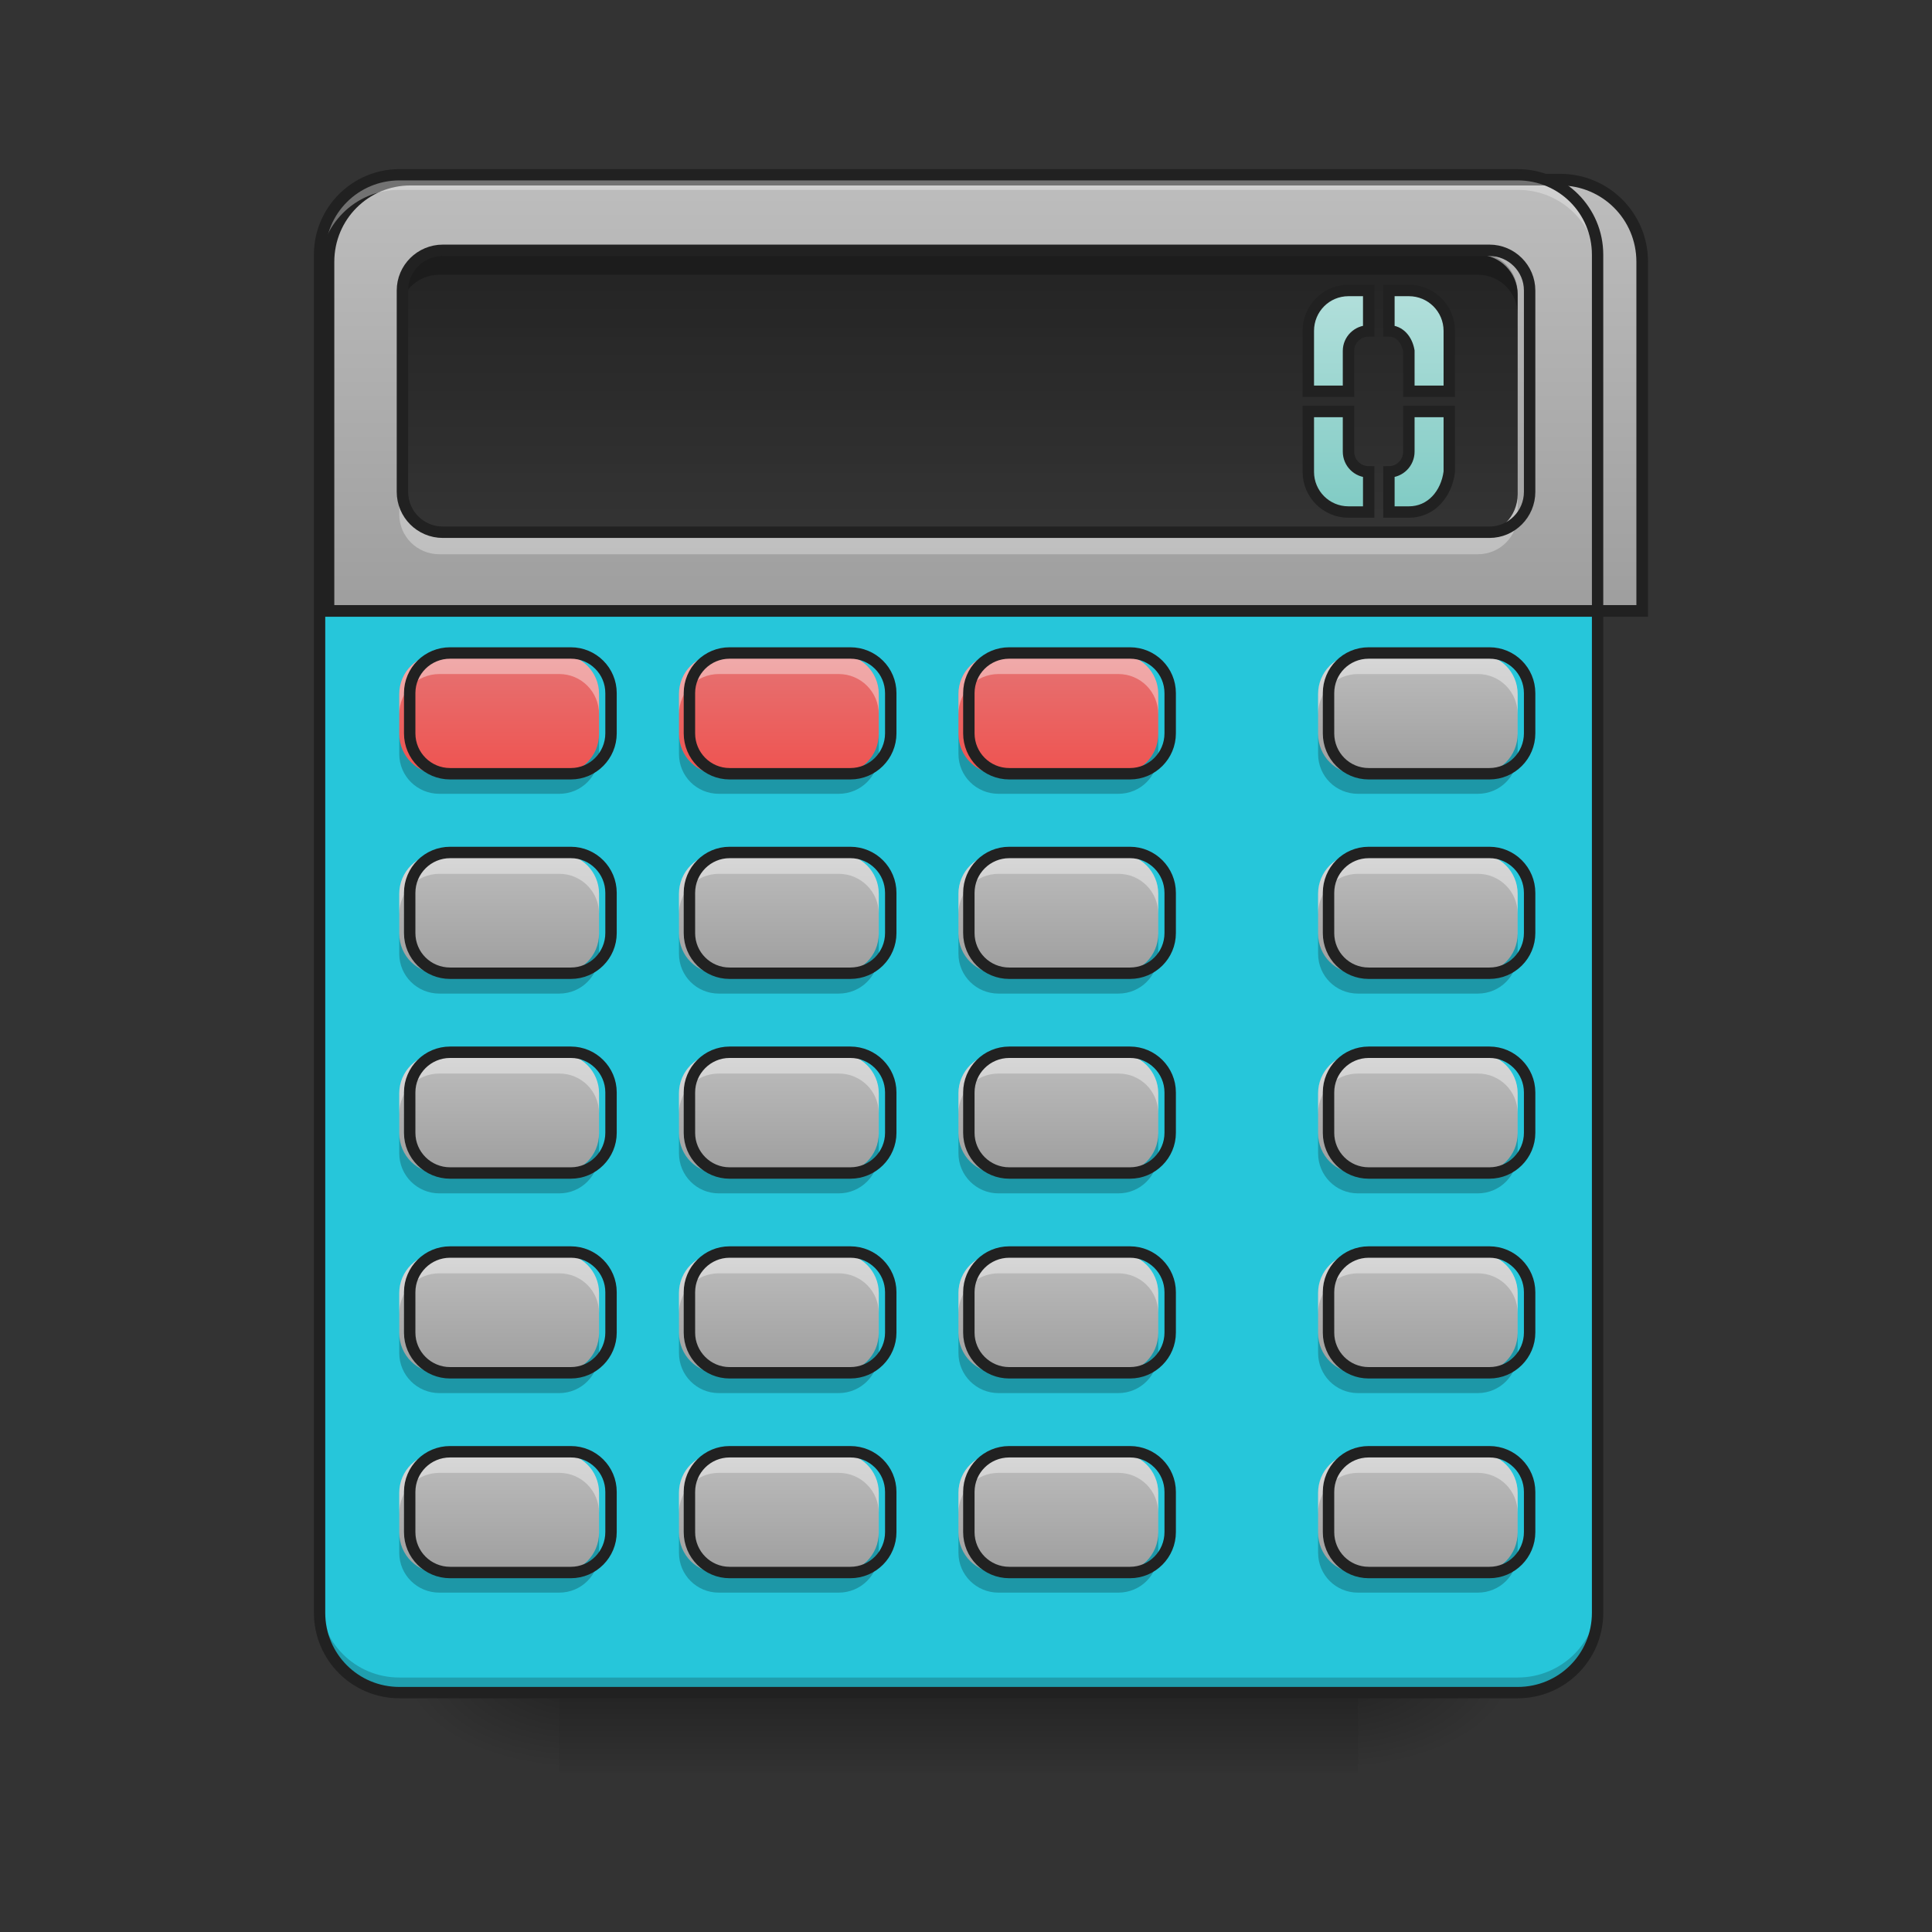 <?xml version="1.0" encoding="UTF-8"?>
<svg xmlns="http://www.w3.org/2000/svg" xmlns:xlink="http://www.w3.org/1999/xlink" width="32px" height="32px" viewBox="0 0 32 32" version="1.1">
<rect x="0" y="0" width="32" height="32" fill="#333333" stroke="none"/>
<defs>
<linearGradient id="linear0" gradientUnits="userSpaceOnUse" x1="254" y1="233.5" x2="254" y2="254.667" gradientTransform="matrix(0.063,0,0,0.063,-0,13.439)">
<stop offset="0" style="stop-color:rgb(0%,0%,0%);stop-opacity:0.275;"/>
<stop offset="1" style="stop-color:rgb(0%,0%,0%);stop-opacity:0;"/>
</linearGradient>
<radialGradient id="radial0" gradientUnits="userSpaceOnUse" cx="450.909" cy="189.579" fx="450.909" fy="189.579" r="21.167" gradientTransform="matrix(0,-0.078,-0.141,-0,48.823,63.595)">
<stop offset="0" style="stop-color:rgb(0%,0%,0%);stop-opacity:0.314;"/>
<stop offset="0.222" style="stop-color:rgb(0%,0%,0%);stop-opacity:0.275;"/>
<stop offset="1" style="stop-color:rgb(0%,0%,0%);stop-opacity:0;"/>
</radialGradient>
<radialGradient id="radial1" gradientUnits="userSpaceOnUse" cx="450.909" cy="189.579" fx="450.909" fy="189.579" r="21.167" gradientTransform="matrix(-0,0.078,0.141,0,-17.07,-7.527)">
<stop offset="0" style="stop-color:rgb(0%,0%,0%);stop-opacity:0.314;"/>
<stop offset="0.222" style="stop-color:rgb(0%,0%,0%);stop-opacity:0.275;"/>
<stop offset="1" style="stop-color:rgb(0%,0%,0%);stop-opacity:0;"/>
</radialGradient>
<radialGradient id="radial2" gradientUnits="userSpaceOnUse" cx="450.909" cy="189.579" fx="450.909" fy="189.579" r="21.167" gradientTransform="matrix(-0,-0.078,0.141,-0,-17.07,63.595)">
<stop offset="0" style="stop-color:rgb(0%,0%,0%);stop-opacity:0.314;"/>
<stop offset="0.222" style="stop-color:rgb(0%,0%,0%);stop-opacity:0.275;"/>
<stop offset="1" style="stop-color:rgb(0%,0%,0%);stop-opacity:0;"/>
</radialGradient>
<radialGradient id="radial3" gradientUnits="userSpaceOnUse" cx="450.909" cy="189.579" fx="450.909" fy="189.579" r="21.167" gradientTransform="matrix(0,0.078,-0.141,0,48.823,-7.527)">
<stop offset="0" style="stop-color:rgb(0%,0%,0%);stop-opacity:0.314;"/>
<stop offset="0.222" style="stop-color:rgb(0%,0%,0%);stop-opacity:0.275;"/>
<stop offset="1" style="stop-color:rgb(0%,0%,0%);stop-opacity:0;"/>
</radialGradient>
<linearGradient id="linear1" gradientUnits="userSpaceOnUse" x1="305.955" y1="-109.466" x2="305.955" y2="-141.415" gradientTransform="matrix(4.556,0,0,13.146,-353.973,2034.18)">
<stop offset="0" style="stop-color:rgb(61.961%,61.961%,61.961%);stop-opacity:1;"/>
<stop offset="1" style="stop-color:rgb(74.118%,74.118%,74.118%);stop-opacity:1;"/>
</linearGradient>
<linearGradient id="linear2" gradientUnits="userSpaceOnUse" x1="201.083" y1="-147.5" x2="201.083" y2="-73.417" gradientTransform="matrix(0.063,0,0,0.063,0,13.439)">
<stop offset="0" style="stop-color:rgb(25.882%,25.882%,25.882%);stop-opacity:1;"/>
<stop offset="1" style="stop-color:rgb(38.039%,38.039%,38.039%);stop-opacity:1;"/>
</linearGradient>
<linearGradient id="linear3" gradientUnits="userSpaceOnUse" x1="1380" y1="495.118" x2="1380" y2="275.118" gradientTransform="matrix(0.265,0,0,0.265,0,-209.708)">
<stop offset="0" style="stop-color:rgb(50.196%,79.608%,76.863%);stop-opacity:1;"/>
<stop offset="1" style="stop-color:rgb(69.804%,87.451%,85.882%);stop-opacity:1;"/>
</linearGradient>
<linearGradient id="linear4" gradientUnits="userSpaceOnUse" x1="116.417" y1="-41.667" x2="116.417" y2="-9.917" gradientTransform="matrix(0.063,0,0,-0.063,15.215,10.215)">
<stop offset="0" style="stop-color:rgb(61.961%,61.961%,61.961%);stop-opacity:1;"/>
<stop offset="1" style="stop-color:rgb(74.118%,74.118%,74.118%);stop-opacity:1;"/>
</linearGradient>
<linearGradient id="linear5" gradientUnits="userSpaceOnUse" x1="116.417" y1="-41.667" x2="116.417" y2="-9.917" gradientTransform="matrix(0.063,0,0,-0.063,15.215,13.522)">
<stop offset="0" style="stop-color:rgb(61.961%,61.961%,61.961%);stop-opacity:1;"/>
<stop offset="1" style="stop-color:rgb(74.118%,74.118%,74.118%);stop-opacity:1;"/>
</linearGradient>
<linearGradient id="linear6" gradientUnits="userSpaceOnUse" x1="116.417" y1="-41.667" x2="116.417" y2="-9.917" gradientTransform="matrix(0.063,0,0,-0.063,15.215,16.83)">
<stop offset="0" style="stop-color:rgb(61.961%,61.961%,61.961%);stop-opacity:1;"/>
<stop offset="1" style="stop-color:rgb(74.118%,74.118%,74.118%);stop-opacity:1;"/>
</linearGradient>
<linearGradient id="linear7" gradientUnits="userSpaceOnUse" x1="116.417" y1="-41.667" x2="116.417" y2="-9.917" gradientTransform="matrix(0.063,0,0,-0.063,15.215,20.137)">
<stop offset="0" style="stop-color:rgb(61.961%,61.961%,61.961%);stop-opacity:1;"/>
<stop offset="1" style="stop-color:rgb(74.118%,74.118%,74.118%);stop-opacity:1;"/>
</linearGradient>
<linearGradient id="linear8" gradientUnits="userSpaceOnUse" x1="116.417" y1="-41.667" x2="116.417" y2="-9.917" gradientTransform="matrix(0.063,0,0,-0.063,15.215,23.445)">
<stop offset="0" style="stop-color:rgb(61.961%,61.961%,61.961%);stop-opacity:1;"/>
<stop offset="1" style="stop-color:rgb(74.118%,74.118%,74.118%);stop-opacity:1;"/>
</linearGradient>
<linearGradient id="linear9" gradientUnits="userSpaceOnUse" x1="116.417" y1="-41.667" x2="116.417" y2="-9.917" gradientTransform="matrix(0.063,0,0,-0.063,9.261,13.522)">
<stop offset="0" style="stop-color:rgb(61.961%,61.961%,61.961%);stop-opacity:1;"/>
<stop offset="1" style="stop-color:rgb(74.118%,74.118%,74.118%);stop-opacity:1;"/>
</linearGradient>
<linearGradient id="linear10" gradientUnits="userSpaceOnUse" x1="116.417" y1="-41.667" x2="116.417" y2="-9.917" gradientTransform="matrix(0.063,0,0,-0.063,9.261,16.83)">
<stop offset="0" style="stop-color:rgb(61.961%,61.961%,61.961%);stop-opacity:1;"/>
<stop offset="1" style="stop-color:rgb(74.118%,74.118%,74.118%);stop-opacity:1;"/>
</linearGradient>
<linearGradient id="linear11" gradientUnits="userSpaceOnUse" x1="116.417" y1="-41.667" x2="116.417" y2="-9.917" gradientTransform="matrix(0.063,0,0,-0.063,9.261,20.137)">
<stop offset="0" style="stop-color:rgb(61.961%,61.961%,61.961%);stop-opacity:1;"/>
<stop offset="1" style="stop-color:rgb(74.118%,74.118%,74.118%);stop-opacity:1;"/>
</linearGradient>
<linearGradient id="linear12" gradientUnits="userSpaceOnUse" x1="116.417" y1="-41.667" x2="116.417" y2="-9.917" gradientTransform="matrix(0.063,0,0,-0.063,9.261,23.445)">
<stop offset="0" style="stop-color:rgb(61.961%,61.961%,61.961%);stop-opacity:1;"/>
<stop offset="1" style="stop-color:rgb(74.118%,74.118%,74.118%);stop-opacity:1;"/>
</linearGradient>
<linearGradient id="linear13" gradientUnits="userSpaceOnUse" x1="116.417" y1="-41.667" x2="116.417" y2="-9.917" gradientTransform="matrix(0.063,0,0,-0.063,4.631,13.522)">
<stop offset="0" style="stop-color:rgb(61.961%,61.961%,61.961%);stop-opacity:1;"/>
<stop offset="1" style="stop-color:rgb(74.118%,74.118%,74.118%);stop-opacity:1;"/>
</linearGradient>
<linearGradient id="linear14" gradientUnits="userSpaceOnUse" x1="116.417" y1="-41.667" x2="116.417" y2="-9.917" gradientTransform="matrix(0.063,0,0,-0.063,4.631,16.83)">
<stop offset="0" style="stop-color:rgb(61.961%,61.961%,61.961%);stop-opacity:1;"/>
<stop offset="1" style="stop-color:rgb(74.118%,74.118%,74.118%);stop-opacity:1;"/>
</linearGradient>
<linearGradient id="linear15" gradientUnits="userSpaceOnUse" x1="116.417" y1="-41.667" x2="116.417" y2="-9.917" gradientTransform="matrix(0.063,0,0,-0.063,4.631,20.137)">
<stop offset="0" style="stop-color:rgb(61.961%,61.961%,61.961%);stop-opacity:1;"/>
<stop offset="1" style="stop-color:rgb(74.118%,74.118%,74.118%);stop-opacity:1;"/>
</linearGradient>
<linearGradient id="linear16" gradientUnits="userSpaceOnUse" x1="116.417" y1="-41.667" x2="116.417" y2="-9.917" gradientTransform="matrix(0.063,0,0,-0.063,4.631,23.445)">
<stop offset="0" style="stop-color:rgb(61.961%,61.961%,61.961%);stop-opacity:1;"/>
<stop offset="1" style="stop-color:rgb(74.118%,74.118%,74.118%);stop-opacity:1;"/>
</linearGradient>
<linearGradient id="linear17" gradientUnits="userSpaceOnUse" x1="116.417" y1="-41.667" x2="116.417" y2="-9.917" gradientTransform="matrix(0.063,0,0,-0.063,0,13.522)">
<stop offset="0" style="stop-color:rgb(61.961%,61.961%,61.961%);stop-opacity:1;"/>
<stop offset="1" style="stop-color:rgb(74.118%,74.118%,74.118%);stop-opacity:1;"/>
</linearGradient>
<linearGradient id="linear18" gradientUnits="userSpaceOnUse" x1="116.417" y1="-41.667" x2="116.417" y2="-9.917" gradientTransform="matrix(0.063,0,0,-0.063,0,16.83)">
<stop offset="0" style="stop-color:rgb(61.961%,61.961%,61.961%);stop-opacity:1;"/>
<stop offset="1" style="stop-color:rgb(74.118%,74.118%,74.118%);stop-opacity:1;"/>
</linearGradient>
<linearGradient id="linear19" gradientUnits="userSpaceOnUse" x1="116.417" y1="-41.667" x2="116.417" y2="-9.917" gradientTransform="matrix(0.063,0,0,-0.063,0,20.137)">
<stop offset="0" style="stop-color:rgb(61.961%,61.961%,61.961%);stop-opacity:1;"/>
<stop offset="1" style="stop-color:rgb(74.118%,74.118%,74.118%);stop-opacity:1;"/>
</linearGradient>
<linearGradient id="linear20" gradientUnits="userSpaceOnUse" x1="116.417" y1="-41.667" x2="116.417" y2="-9.917" gradientTransform="matrix(0.063,0,0,-0.063,0,23.445)">
<stop offset="0" style="stop-color:rgb(61.961%,61.961%,61.961%);stop-opacity:1;"/>
<stop offset="1" style="stop-color:rgb(74.118%,74.118%,74.118%);stop-opacity:1;"/>
</linearGradient>
<linearGradient id="linear21" gradientUnits="userSpaceOnUse" x1="116.417" y1="-41.667" x2="116.417" y2="-9.917" gradientTransform="matrix(0.063,0,0,-0.063,9.261,10.215)">
<stop offset="0" style="stop-color:rgb(93.725%,32.549%,31.373%);stop-opacity:1;"/>
<stop offset="1" style="stop-color:rgb(89.804%,45.098%,45.098%);stop-opacity:1;"/>
</linearGradient>
<linearGradient id="linear22" gradientUnits="userSpaceOnUse" x1="116.417" y1="-41.667" x2="116.417" y2="-9.917" gradientTransform="matrix(0.063,0,0,-0.063,4.631,10.215)">
<stop offset="0" style="stop-color:rgb(93.725%,32.549%,31.373%);stop-opacity:1;"/>
<stop offset="1" style="stop-color:rgb(89.804%,45.098%,45.098%);stop-opacity:1;"/>
</linearGradient>
<linearGradient id="linear23" gradientUnits="userSpaceOnUse" x1="116.417" y1="-41.667" x2="116.417" y2="-9.917" gradientTransform="matrix(0.063,0,0,-0.063,0,10.215)">
<stop offset="0" style="stop-color:rgb(93.725%,32.549%,31.373%);stop-opacity:1;"/>
<stop offset="1" style="stop-color:rgb(89.804%,45.098%,45.098%);stop-opacity:1;"/>
</linearGradient>
</defs>
<g id="surface1">
<path style=" stroke:none;fill-rule:nonzero;fill:url(#linear0);" d="M 9.262 28.035 L 22.492 28.035 L 22.492 29.355 L 9.262 29.355 Z M 9.262 28.035 "/>
<path style=" stroke:none;fill-rule:nonzero;fill:url(#radial0);" d="M 22.492 28.035 L 25.137 28.035 L 25.137 26.711 L 22.492 26.711 Z M 22.492 28.035 "/>
<path style=" stroke:none;fill-rule:nonzero;fill:url(#radial1);" d="M 9.262 28.035 L 6.613 28.035 L 6.613 29.355 L 9.262 29.355 Z M 9.262 28.035 "/>
<path style=" stroke:none;fill-rule:nonzero;fill:url(#radial2);" d="M 9.262 28.035 L 6.613 28.035 L 6.613 26.711 L 9.262 26.711 Z M 9.262 28.035 "/>
<path style=" stroke:none;fill-rule:nonzero;fill:url(#radial3);" d="M 22.492 28.035 L 25.137 28.035 L 25.137 29.355 L 22.492 29.355 Z M 22.492 28.035 "/>
<path style=" stroke:none;fill-rule:nonzero;fill:rgb(14.902%,77.647%,85.49%);fill-opacity:1;" d="M 6.613 2.895 L 25.137 2.895 C 25.867 2.895 26.461 3.488 26.461 4.219 L 26.461 26.711 C 26.461 27.441 25.867 28.035 25.137 28.035 L 6.613 28.035 C 5.883 28.035 5.293 27.441 5.293 26.711 L 5.293 4.219 C 5.293 3.488 5.883 2.895 6.613 2.895 Z M 6.613 2.895 "/>
<path style=" stroke:none;fill-rule:nonzero;fill:rgb(0%,0%,0%);fill-opacity:0.196;" d="M 6.613 27.949 C 5.883 27.949 5.293 27.359 5.293 26.625 L 5.293 26.461 C 5.293 27.195 5.883 27.785 6.613 27.785 L 25.137 27.785 C 25.871 27.785 26.461 27.195 26.461 26.461 L 26.461 26.625 C 26.461 27.359 25.871 27.949 25.137 27.949 Z M 6.613 27.949 "/>
<path style="fill-rule:nonzero;fill:url(#linear1);stroke-width:11.339;stroke-linecap:round;stroke-linejoin:miter;stroke:rgb(12.941%,12.941%,12.941%);stroke-opacity:1;stroke-miterlimit:4;" d="M 399.883 175.023 C 355.714 175.023 320.048 210.689 320.048 255.094 L 320.048 595.219 L 1600.005 595.219 L 1600.005 255.094 C 1600.005 210.689 1564.339 175.023 1519.934 175.023 Z M 399.883 175.023 " transform="matrix(0.017,0,0,0.017,0,0)"/>
<path style=" stroke:none;fill-rule:nonzero;fill:rgb(94.118%,94.118%,94.118%);fill-opacity:0.392;" d="M 6.613 2.977 C 5.883 2.977 5.293 3.57 5.293 4.301 L 5.293 4.465 C 5.293 3.734 5.883 3.141 6.613 3.145 L 25.137 3.145 C 25.871 3.141 26.461 3.734 26.461 4.465 L 26.461 4.301 C 26.461 3.57 25.871 2.977 25.137 2.977 Z M 6.613 2.977 "/>
<path style=" stroke:none;fill-rule:nonzero;fill:url(#linear2);" d="M 7.277 4.219 L 24.477 4.219 C 24.84 4.219 25.137 4.516 25.137 4.879 L 25.137 8.188 C 25.137 8.555 24.84 8.852 24.477 8.852 L 7.277 8.852 C 6.91 8.852 6.613 8.555 6.613 8.188 L 6.613 4.879 C 6.613 4.516 6.91 4.219 7.277 4.219 Z M 7.277 4.219 "/>
<path style=" stroke:none;fill-rule:nonzero;fill:rgb(0%,0%,0%);fill-opacity:0.468;" d="M 7.277 4.219 L 24.477 4.219 C 24.84 4.219 25.137 4.516 25.137 4.879 L 25.137 8.188 C 25.137 8.555 24.84 8.852 24.477 8.852 L 7.277 8.852 C 6.91 8.852 6.613 8.555 6.613 8.188 L 6.613 4.879 C 6.613 4.516 6.91 4.219 7.277 4.219 Z M 7.277 4.219 "/>
<path style="fill-rule:nonzero;fill:url(#linear3);stroke-width:3;stroke-linecap:round;stroke-linejoin:miter;stroke:rgb(12.941%,12.941%,12.941%);stroke-opacity:1;stroke-miterlimit:4;" d="M 354.529 -136.945 C 348.654 -136.945 343.967 -132.195 343.967 -126.321 L 343.967 -110.447 L 354.529 -110.447 L 354.529 -121.071 C 354.529 -123.946 356.903 -126.321 359.841 -126.321 L 359.841 -136.945 Z M 365.153 -136.945 L 365.153 -126.321 C 368.027 -126.321 369.902 -123.946 370.402 -121.071 L 370.402 -110.447 L 381.026 -110.447 L 381.026 -126.321 C 381.026 -132.195 376.277 -136.945 370.402 -136.945 Z M 343.967 -105.135 L 343.967 -89.262 C 343.967 -83.45 348.654 -78.701 354.529 -78.701 L 359.841 -78.701 L 359.841 -89.262 C 356.903 -89.262 354.529 -91.637 354.529 -94.574 L 354.529 -105.135 Z M 370.402 -105.135 L 370.402 -94.574 C 370.402 -91.637 368.027 -89.262 365.153 -89.262 L 365.153 -78.701 L 370.402 -78.701 C 376.277 -78.701 380.276 -83.45 381.026 -89.262 L 381.026 -105.135 Z M 370.402 -105.135 " transform="matrix(0.063,0,0,0.063,0,13.439)"/>
<path style=" stroke:none;fill-rule:nonzero;fill:rgb(12.941%,12.941%,12.941%);fill-opacity:1;" d="M 6.617 2.801 C 5.832 2.801 5.199 3.438 5.199 4.219 L 5.199 26.711 C 5.199 27.496 5.832 28.129 6.617 28.129 L 25.137 28.129 C 25.922 28.129 26.555 27.496 26.555 26.711 L 26.555 4.219 C 26.555 3.438 25.922 2.801 25.137 2.801 Z M 6.617 2.988 L 25.137 2.988 C 25.82 2.988 26.367 3.535 26.367 4.219 L 26.367 26.711 C 26.367 27.395 25.82 27.941 25.137 27.941 L 6.617 27.941 C 5.934 27.941 5.387 27.395 5.387 26.711 L 5.387 4.219 C 5.387 3.535 5.934 2.988 6.617 2.988 Z M 6.617 2.988 "/>
<path style=" stroke:none;fill-rule:nonzero;fill:url(#linear4);" d="M 22.492 12.82 L 24.477 12.82 C 24.84 12.82 25.137 12.523 25.137 12.156 L 25.137 11.496 C 25.137 11.129 24.84 10.836 24.477 10.836 L 22.492 10.836 C 22.125 10.836 21.832 11.129 21.832 11.496 L 21.832 12.156 C 21.832 12.523 22.125 12.82 22.492 12.82 Z M 22.492 12.82 "/>
<path style=" stroke:none;fill-rule:nonzero;fill:rgb(100%,100%,100%);fill-opacity:0.392;" d="M 22.492 10.836 C 22.125 10.836 21.832 11.129 21.832 11.496 L 21.832 11.828 C 21.832 11.461 22.125 11.164 22.492 11.164 L 24.477 11.164 C 24.844 11.164 25.137 11.461 25.137 11.828 L 25.137 11.496 C 25.137 11.129 24.844 10.836 24.477 10.836 Z M 22.492 10.836 "/>
<path style=" stroke:none;fill-rule:nonzero;fill:rgb(0%,0%,0%);fill-opacity:0.235;" d="M 22.492 13.148 C 22.125 13.148 21.832 12.855 21.832 12.488 L 21.832 12.156 C 21.832 12.523 22.125 12.82 22.492 12.82 L 24.477 12.82 C 24.844 12.82 25.137 12.523 25.137 12.156 L 25.137 12.488 C 25.137 12.855 24.844 13.148 24.477 13.148 Z M 22.492 13.148 "/>
<path style="fill:none;stroke-width:3;stroke-linecap:round;stroke-linejoin:miter;stroke:rgb(12.941%,12.941%,12.941%);stroke-opacity:1;stroke-miterlimit:4;" d="M 359.841 9.895 L 391.588 9.895 C 397.4 9.895 402.149 14.644 402.149 20.519 L 402.149 31.08 C 402.149 36.955 397.4 41.642 391.588 41.642 L 359.841 41.642 C 353.966 41.642 349.279 36.955 349.279 31.08 L 349.279 20.519 C 349.279 14.644 353.966 9.895 359.841 9.895 Z M 359.841 9.895 " transform="matrix(0.063,0,0,-0.063,0,13.439)"/>
<path style=" stroke:none;fill-rule:nonzero;fill:url(#linear5);" d="M 22.492 16.125 L 24.477 16.125 C 24.84 16.125 25.137 15.832 25.137 15.465 L 25.137 14.805 C 25.137 14.438 24.84 14.141 24.477 14.141 L 22.492 14.141 C 22.125 14.141 21.832 14.438 21.832 14.805 L 21.832 15.465 C 21.832 15.832 22.125 16.125 22.492 16.125 Z M 22.492 16.125 "/>
<path style=" stroke:none;fill-rule:nonzero;fill:rgb(100%,100%,100%);fill-opacity:0.392;" d="M 22.492 14.141 C 22.125 14.141 21.832 14.438 21.832 14.805 L 21.832 15.133 C 21.832 14.77 22.125 14.473 22.492 14.473 L 24.477 14.473 C 24.844 14.473 25.137 14.77 25.137 15.133 L 25.137 14.805 C 25.137 14.438 24.844 14.141 24.477 14.141 Z M 22.492 14.141 "/>
<path style=" stroke:none;fill-rule:nonzero;fill:rgb(0%,0%,0%);fill-opacity:0.235;" d="M 22.492 16.457 C 22.125 16.457 21.832 16.164 21.832 15.797 L 21.832 15.465 C 21.832 15.832 22.125 16.125 22.492 16.125 L 24.477 16.125 C 24.844 16.125 25.137 15.832 25.137 15.465 L 25.137 15.797 C 25.137 16.164 24.844 16.457 24.477 16.457 Z M 22.492 16.457 "/>
<path style="fill:none;stroke-width:3;stroke-linecap:round;stroke-linejoin:miter;stroke:rgb(12.941%,12.941%,12.941%);stroke-opacity:1;stroke-miterlimit:4;" d="M 359.841 9.941 L 391.588 9.941 C 397.4 9.941 402.149 14.628 402.149 20.503 L 402.149 31.064 C 402.149 36.939 397.4 41.688 391.588 41.688 L 359.841 41.688 C 353.966 41.688 349.279 36.939 349.279 31.064 L 349.279 20.503 C 349.279 14.628 353.966 9.941 359.841 9.941 Z M 359.841 9.941 " transform="matrix(0.063,0,0,-0.063,0,16.746)"/>
<path style=" stroke:none;fill-rule:nonzero;fill:url(#linear6);" d="M 22.492 19.434 L 24.477 19.434 C 24.84 19.434 25.137 19.137 25.137 18.773 L 25.137 18.109 C 25.137 17.746 24.84 17.449 24.477 17.449 L 22.492 17.449 C 22.125 17.449 21.832 17.746 21.832 18.109 L 21.832 18.773 C 21.832 19.137 22.125 19.434 22.492 19.434 Z M 22.492 19.434 "/>
<path style=" stroke:none;fill-rule:nonzero;fill:rgb(100%,100%,100%);fill-opacity:0.392;" d="M 22.492 17.449 C 22.125 17.449 21.832 17.746 21.832 18.109 L 21.832 18.441 C 21.832 18.074 22.125 17.781 22.492 17.781 L 24.477 17.781 C 24.844 17.781 25.137 18.074 25.137 18.441 L 25.137 18.109 C 25.137 17.746 24.844 17.449 24.477 17.449 Z M 22.492 17.449 "/>
<path style=" stroke:none;fill-rule:nonzero;fill:rgb(0%,0%,0%);fill-opacity:0.235;" d="M 22.492 19.766 C 22.125 19.766 21.832 19.469 21.832 19.102 L 21.832 18.773 C 21.832 19.141 22.125 19.434 22.492 19.434 L 24.477 19.434 C 24.844 19.434 25.137 19.141 25.137 18.773 L 25.137 19.102 C 25.137 19.469 24.844 19.766 24.477 19.766 Z M 22.492 19.766 "/>
<path style="fill:none;stroke-width:3;stroke-linecap:round;stroke-linejoin:miter;stroke:rgb(12.941%,12.941%,12.941%);stroke-opacity:1;stroke-miterlimit:4;" d="M 359.841 9.926 L 391.588 9.926 C 397.4 9.926 402.149 14.675 402.149 20.487 L 402.149 31.111 C 402.149 36.923 397.4 41.673 391.588 41.673 L 359.841 41.673 C 353.966 41.673 349.279 36.923 349.279 31.111 L 349.279 20.487 C 349.279 14.675 353.966 9.926 359.841 9.926 Z M 359.841 9.926 " transform="matrix(0.063,0,0,-0.063,0,20.054)"/>
<path style=" stroke:none;fill-rule:nonzero;fill:url(#linear7);" d="M 22.492 22.742 L 24.477 22.742 C 24.84 22.742 25.137 22.445 25.137 22.082 L 25.137 21.418 C 25.137 21.055 24.84 20.758 24.477 20.758 L 22.492 20.758 C 22.125 20.758 21.832 21.055 21.832 21.418 L 21.832 22.082 C 21.832 22.445 22.125 22.742 22.492 22.742 Z M 22.492 22.742 "/>
<path style=" stroke:none;fill-rule:nonzero;fill:rgb(100%,100%,100%);fill-opacity:0.392;" d="M 22.492 20.758 C 22.125 20.758 21.832 21.051 21.832 21.418 L 21.832 21.75 C 21.832 21.383 22.125 21.09 22.492 21.09 L 24.477 21.09 C 24.844 21.09 25.137 21.383 25.137 21.75 L 25.137 21.418 C 25.137 21.051 24.844 20.758 24.477 20.758 Z M 22.492 20.758 "/>
<path style=" stroke:none;fill-rule:nonzero;fill:rgb(0%,0%,0%);fill-opacity:0.235;" d="M 22.492 23.074 C 22.125 23.074 21.832 22.777 21.832 22.41 L 21.832 22.082 C 21.832 22.445 22.125 22.742 22.492 22.742 L 24.477 22.742 C 24.844 22.742 25.137 22.445 25.137 22.082 L 25.137 22.41 C 25.137 22.777 24.844 23.074 24.477 23.074 Z M 22.492 23.074 "/>
<path style="fill:none;stroke-width:3;stroke-linecap:round;stroke-linejoin:miter;stroke:rgb(12.941%,12.941%,12.941%);stroke-opacity:1;stroke-miterlimit:4;" d="M 359.841 9.91 L 391.588 9.91 C 397.4 9.91 402.149 14.66 402.149 20.471 L 402.149 31.095 C 402.149 36.907 397.4 41.657 391.588 41.657 L 359.841 41.657 C 353.966 41.657 349.279 36.907 349.279 31.095 L 349.279 20.471 C 349.279 14.66 353.966 9.91 359.841 9.91 Z M 359.841 9.91 " transform="matrix(0.063,0,0,-0.063,0,23.362)"/>
<path style=" stroke:none;fill-rule:nonzero;fill:url(#linear8);" d="M 22.492 26.051 L 24.477 26.051 C 24.84 26.051 25.137 25.754 25.137 25.387 L 25.137 24.727 C 25.137 24.359 24.84 24.066 24.477 24.066 L 22.492 24.066 C 22.125 24.066 21.832 24.359 21.832 24.727 L 21.832 25.387 C 21.832 25.754 22.125 26.051 22.492 26.051 Z M 22.492 26.051 "/>
<path style=" stroke:none;fill-rule:nonzero;fill:rgb(100%,100%,100%);fill-opacity:0.392;" d="M 22.492 24.066 C 22.125 24.066 21.832 24.359 21.832 24.727 L 21.832 25.059 C 21.832 24.691 22.125 24.395 22.492 24.395 L 24.477 24.395 C 24.844 24.395 25.137 24.691 25.137 25.059 L 25.137 24.727 C 25.137 24.359 24.844 24.066 24.477 24.066 Z M 22.492 24.066 "/>
<path style=" stroke:none;fill-rule:nonzero;fill:rgb(0%,0%,0%);fill-opacity:0.235;" d="M 22.492 26.379 C 22.125 26.379 21.832 26.086 21.832 25.719 L 21.832 25.387 C 21.832 25.754 22.125 26.051 22.492 26.051 L 24.477 26.051 C 24.844 26.051 25.137 25.754 25.137 25.387 L 25.137 25.719 C 25.137 26.086 24.844 26.379 24.477 26.379 Z M 22.492 26.379 "/>
<path style="fill:none;stroke-width:3;stroke-linecap:round;stroke-linejoin:miter;stroke:rgb(12.941%,12.941%,12.941%);stroke-opacity:1;stroke-miterlimit:4;" d="M 359.841 9.894 L 391.588 9.894 C 397.4 9.894 402.149 14.644 402.149 20.518 L 402.149 31.08 C 402.149 36.954 397.4 41.641 391.588 41.641 L 359.841 41.641 C 353.966 41.641 349.279 36.954 349.279 31.08 L 349.279 20.518 C 349.279 14.644 353.966 9.894 359.841 9.894 Z M 359.841 9.894 " transform="matrix(0.063,0,0,-0.063,0,26.669)"/>
<path style=" stroke:none;fill-rule:nonzero;fill:url(#linear9);" d="M 16.539 16.125 L 18.523 16.125 C 18.887 16.125 19.184 15.832 19.184 15.465 L 19.184 14.805 C 19.184 14.438 18.887 14.141 18.523 14.141 L 16.539 14.141 C 16.172 14.141 15.875 14.438 15.875 14.805 L 15.875 15.465 C 15.875 15.832 16.172 16.125 16.539 16.125 Z M 16.539 16.125 "/>
<path style=" stroke:none;fill-rule:nonzero;fill:rgb(100%,100%,100%);fill-opacity:0.392;" d="M 16.539 14.141 C 16.172 14.141 15.875 14.438 15.875 14.805 L 15.875 15.133 C 15.875 14.77 16.172 14.473 16.539 14.473 L 18.523 14.473 C 18.891 14.473 19.184 14.77 19.184 15.133 L 19.184 14.805 C 19.184 14.438 18.891 14.141 18.523 14.141 Z M 16.539 14.141 "/>
<path style=" stroke:none;fill-rule:nonzero;fill:rgb(0%,0%,0%);fill-opacity:0.235;" d="M 16.539 16.457 C 16.172 16.457 15.875 16.164 15.875 15.797 L 15.875 15.465 C 15.875 15.832 16.172 16.125 16.539 16.125 L 18.523 16.125 C 18.891 16.125 19.184 15.832 19.184 15.465 L 19.184 15.797 C 19.184 16.164 18.891 16.457 18.523 16.457 Z M 16.539 16.457 "/>
<path style="fill:none;stroke-width:3;stroke-linecap:round;stroke-linejoin:miter;stroke:rgb(12.941%,12.941%,12.941%);stroke-opacity:1;stroke-miterlimit:4;" d="M 359.85 9.941 L 391.597 9.941 C 397.409 9.941 402.158 14.628 402.158 20.503 L 402.158 31.064 C 402.158 36.939 397.409 41.688 391.597 41.688 L 359.85 41.688 C 353.975 41.688 349.226 36.939 349.226 31.064 L 349.226 20.503 C 349.226 14.628 353.975 9.941 359.85 9.941 Z M 359.85 9.941 " transform="matrix(0.063,0,0,-0.063,-5.954,16.746)"/>
<path style=" stroke:none;fill-rule:nonzero;fill:url(#linear10);" d="M 16.539 19.434 L 18.523 19.434 C 18.887 19.434 19.184 19.137 19.184 18.773 L 19.184 18.109 C 19.184 17.746 18.887 17.449 18.523 17.449 L 16.539 17.449 C 16.172 17.449 15.875 17.746 15.875 18.109 L 15.875 18.773 C 15.875 19.137 16.172 19.434 16.539 19.434 Z M 16.539 19.434 "/>
<path style=" stroke:none;fill-rule:nonzero;fill:rgb(100%,100%,100%);fill-opacity:0.392;" d="M 16.539 17.449 C 16.172 17.449 15.875 17.746 15.875 18.109 L 15.875 18.441 C 15.875 18.074 16.172 17.781 16.539 17.781 L 18.523 17.781 C 18.891 17.781 19.184 18.074 19.184 18.441 L 19.184 18.109 C 19.184 17.746 18.891 17.449 18.523 17.449 Z M 16.539 17.449 "/>
<path style=" stroke:none;fill-rule:nonzero;fill:rgb(0%,0%,0%);fill-opacity:0.235;" d="M 16.539 19.766 C 16.172 19.766 15.875 19.469 15.875 19.102 L 15.875 18.773 C 15.875 19.141 16.172 19.434 16.539 19.434 L 18.523 19.434 C 18.891 19.434 19.184 19.141 19.184 18.773 L 19.184 19.102 C 19.184 19.469 18.891 19.766 18.523 19.766 Z M 16.539 19.766 "/>
<path style="fill:none;stroke-width:3;stroke-linecap:round;stroke-linejoin:miter;stroke:rgb(12.941%,12.941%,12.941%);stroke-opacity:1;stroke-miterlimit:4;" d="M 359.85 9.926 L 391.597 9.926 C 397.409 9.926 402.158 14.675 402.158 20.487 L 402.158 31.111 C 402.158 36.923 397.409 41.673 391.597 41.673 L 359.85 41.673 C 353.975 41.673 349.226 36.923 349.226 31.111 L 349.226 20.487 C 349.226 14.675 353.975 9.926 359.85 9.926 Z M 359.85 9.926 " transform="matrix(0.063,0,0,-0.063,-5.954,20.054)"/>
<path style=" stroke:none;fill-rule:nonzero;fill:url(#linear11);" d="M 16.539 22.742 L 18.523 22.742 C 18.887 22.742 19.184 22.445 19.184 22.082 L 19.184 21.418 C 19.184 21.055 18.887 20.758 18.523 20.758 L 16.539 20.758 C 16.172 20.758 15.875 21.055 15.875 21.418 L 15.875 22.082 C 15.875 22.445 16.172 22.742 16.539 22.742 Z M 16.539 22.742 "/>
<path style=" stroke:none;fill-rule:nonzero;fill:rgb(100%,100%,100%);fill-opacity:0.392;" d="M 16.539 20.758 C 16.172 20.758 15.875 21.051 15.875 21.418 L 15.875 21.75 C 15.875 21.383 16.172 21.09 16.539 21.09 L 18.523 21.09 C 18.891 21.09 19.184 21.383 19.184 21.75 L 19.184 21.418 C 19.184 21.051 18.891 20.758 18.523 20.758 Z M 16.539 20.758 "/>
<path style=" stroke:none;fill-rule:nonzero;fill:rgb(0%,0%,0%);fill-opacity:0.235;" d="M 16.539 23.074 C 16.172 23.074 15.875 22.777 15.875 22.41 L 15.875 22.082 C 15.875 22.445 16.172 22.742 16.539 22.742 L 18.523 22.742 C 18.891 22.742 19.184 22.445 19.184 22.082 L 19.184 22.41 C 19.184 22.777 18.891 23.074 18.523 23.074 Z M 16.539 23.074 "/>
<path style="fill:none;stroke-width:3;stroke-linecap:round;stroke-linejoin:miter;stroke:rgb(12.941%,12.941%,12.941%);stroke-opacity:1;stroke-miterlimit:4;" d="M 359.85 9.91 L 391.597 9.91 C 397.409 9.91 402.158 14.66 402.158 20.471 L 402.158 31.095 C 402.158 36.907 397.409 41.657 391.597 41.657 L 359.85 41.657 C 353.975 41.657 349.226 36.907 349.226 31.095 L 349.226 20.471 C 349.226 14.66 353.975 9.91 359.85 9.91 Z M 359.85 9.91 " transform="matrix(0.063,0,0,-0.063,-5.954,23.362)"/>
<path style=" stroke:none;fill-rule:nonzero;fill:url(#linear12);" d="M 16.539 26.051 L 18.523 26.051 C 18.887 26.051 19.184 25.754 19.184 25.387 L 19.184 24.727 C 19.184 24.359 18.887 24.066 18.523 24.066 L 16.539 24.066 C 16.172 24.066 15.875 24.359 15.875 24.727 L 15.875 25.387 C 15.875 25.754 16.172 26.051 16.539 26.051 Z M 16.539 26.051 "/>
<path style=" stroke:none;fill-rule:nonzero;fill:rgb(100%,100%,100%);fill-opacity:0.392;" d="M 16.539 24.066 C 16.172 24.066 15.875 24.359 15.875 24.727 L 15.875 25.059 C 15.875 24.691 16.172 24.395 16.539 24.395 L 18.523 24.395 C 18.891 24.395 19.184 24.691 19.184 25.059 L 19.184 24.727 C 19.184 24.359 18.891 24.066 18.523 24.066 Z M 16.539 24.066 "/>
<path style=" stroke:none;fill-rule:nonzero;fill:rgb(0%,0%,0%);fill-opacity:0.235;" d="M 16.539 26.379 C 16.172 26.379 15.875 26.086 15.875 25.719 L 15.875 25.387 C 15.875 25.754 16.172 26.051 16.539 26.051 L 18.523 26.051 C 18.891 26.051 19.184 25.754 19.184 25.387 L 19.184 25.719 C 19.184 26.086 18.891 26.379 18.523 26.379 Z M 16.539 26.379 "/>
<path style="fill:none;stroke-width:3;stroke-linecap:round;stroke-linejoin:miter;stroke:rgb(12.941%,12.941%,12.941%);stroke-opacity:1;stroke-miterlimit:4;" d="M 359.85 9.894 L 391.597 9.894 C 397.409 9.894 402.158 14.644 402.158 20.518 L 402.158 31.08 C 402.158 36.954 397.409 41.641 391.597 41.641 L 359.85 41.641 C 353.975 41.641 349.226 36.954 349.226 31.08 L 349.226 20.518 C 349.226 14.644 353.975 9.894 359.85 9.894 Z M 359.85 9.894 " transform="matrix(0.063,0,0,-0.063,-5.954,26.669)"/>
<path style=" stroke:none;fill-rule:nonzero;fill:url(#linear13);" d="M 11.906 16.125 L 13.891 16.125 C 14.258 16.125 14.555 15.832 14.555 15.465 L 14.555 14.805 C 14.555 14.438 14.258 14.141 13.891 14.141 L 11.906 14.141 C 11.543 14.141 11.246 14.438 11.246 14.805 L 11.246 15.465 C 11.246 15.832 11.543 16.125 11.906 16.125 Z M 11.906 16.125 "/>
<path style=" stroke:none;fill-rule:nonzero;fill:rgb(100%,100%,100%);fill-opacity:0.392;" d="M 11.906 14.141 C 11.539 14.141 11.246 14.438 11.246 14.805 L 11.246 15.133 C 11.246 14.77 11.539 14.473 11.906 14.473 L 13.891 14.473 C 14.258 14.473 14.555 14.77 14.555 15.133 L 14.555 14.805 C 14.555 14.438 14.258 14.141 13.891 14.141 Z M 11.906 14.141 "/>
<path style=" stroke:none;fill-rule:nonzero;fill:rgb(0%,0%,0%);fill-opacity:0.235;" d="M 11.906 16.457 C 11.539 16.457 11.246 16.164 11.246 15.797 L 11.246 15.465 C 11.246 15.832 11.539 16.125 11.906 16.125 L 13.891 16.125 C 14.258 16.125 14.555 15.832 14.555 15.465 L 14.555 15.797 C 14.555 16.164 14.258 16.457 13.891 16.457 Z M 11.906 16.457 "/>
<path style="fill:none;stroke-width:3;stroke-linecap:round;stroke-linejoin:miter;stroke:rgb(12.941%,12.941%,12.941%);stroke-opacity:1;stroke-miterlimit:4;" d="M 359.815 9.941 L 391.562 9.941 C 397.437 9.941 402.186 14.628 402.186 20.503 L 402.186 31.064 C 402.186 36.939 397.437 41.688 391.562 41.688 L 359.815 41.688 C 354.003 41.688 349.254 36.939 349.254 31.064 L 349.254 20.503 C 349.254 14.628 354.003 9.941 359.815 9.941 Z M 359.815 9.941 " transform="matrix(0.063,0,0,-0.063,-10.584,16.746)"/>
<path style=" stroke:none;fill-rule:nonzero;fill:url(#linear14);" d="M 11.906 19.434 L 13.891 19.434 C 14.258 19.434 14.555 19.137 14.555 18.773 L 14.555 18.109 C 14.555 17.746 14.258 17.449 13.891 17.449 L 11.906 17.449 C 11.543 17.449 11.246 17.746 11.246 18.109 L 11.246 18.773 C 11.246 19.137 11.543 19.434 11.906 19.434 Z M 11.906 19.434 "/>
<path style=" stroke:none;fill-rule:nonzero;fill:rgb(100%,100%,100%);fill-opacity:0.392;" d="M 11.906 17.449 C 11.539 17.449 11.246 17.746 11.246 18.109 L 11.246 18.441 C 11.246 18.074 11.539 17.781 11.906 17.781 L 13.891 17.781 C 14.258 17.781 14.555 18.074 14.555 18.441 L 14.555 18.109 C 14.555 17.746 14.258 17.449 13.891 17.449 Z M 11.906 17.449 "/>
<path style=" stroke:none;fill-rule:nonzero;fill:rgb(0%,0%,0%);fill-opacity:0.235;" d="M 11.906 19.766 C 11.539 19.766 11.246 19.469 11.246 19.102 L 11.246 18.773 C 11.246 19.141 11.539 19.434 11.906 19.434 L 13.891 19.434 C 14.258 19.434 14.555 19.141 14.555 18.773 L 14.555 19.102 C 14.555 19.469 14.258 19.766 13.891 19.766 Z M 11.906 19.766 "/>
<path style="fill:none;stroke-width:3;stroke-linecap:round;stroke-linejoin:miter;stroke:rgb(12.941%,12.941%,12.941%);stroke-opacity:1;stroke-miterlimit:4;" d="M 359.815 9.926 L 391.562 9.926 C 397.437 9.926 402.186 14.675 402.186 20.487 L 402.186 31.111 C 402.186 36.923 397.437 41.673 391.562 41.673 L 359.815 41.673 C 354.003 41.673 349.254 36.923 349.254 31.111 L 349.254 20.487 C 349.254 14.675 354.003 9.926 359.815 9.926 Z M 359.815 9.926 " transform="matrix(0.063,0,0,-0.063,-10.584,20.054)"/>
<path style=" stroke:none;fill-rule:nonzero;fill:url(#linear15);" d="M 11.906 22.742 L 13.891 22.742 C 14.258 22.742 14.555 22.445 14.555 22.082 L 14.555 21.418 C 14.555 21.055 14.258 20.758 13.891 20.758 L 11.906 20.758 C 11.543 20.758 11.246 21.055 11.246 21.418 L 11.246 22.082 C 11.246 22.445 11.543 22.742 11.906 22.742 Z M 11.906 22.742 "/>
<path style=" stroke:none;fill-rule:nonzero;fill:rgb(100%,100%,100%);fill-opacity:0.392;" d="M 11.906 20.758 C 11.539 20.758 11.246 21.051 11.246 21.418 L 11.246 21.75 C 11.246 21.383 11.539 21.09 11.906 21.09 L 13.891 21.09 C 14.258 21.09 14.555 21.383 14.555 21.75 L 14.555 21.418 C 14.555 21.051 14.258 20.758 13.891 20.758 Z M 11.906 20.758 "/>
<path style=" stroke:none;fill-rule:nonzero;fill:rgb(0%,0%,0%);fill-opacity:0.235;" d="M 11.906 23.074 C 11.539 23.074 11.246 22.777 11.246 22.41 L 11.246 22.082 C 11.246 22.445 11.539 22.742 11.906 22.742 L 13.891 22.742 C 14.258 22.742 14.555 22.445 14.555 22.082 L 14.555 22.41 C 14.555 22.777 14.258 23.074 13.891 23.074 Z M 11.906 23.074 "/>
<path style="fill:none;stroke-width:3;stroke-linecap:round;stroke-linejoin:miter;stroke:rgb(12.941%,12.941%,12.941%);stroke-opacity:1;stroke-miterlimit:4;" d="M 359.815 9.91 L 391.562 9.91 C 397.437 9.91 402.186 14.66 402.186 20.471 L 402.186 31.095 C 402.186 36.907 397.437 41.657 391.562 41.657 L 359.815 41.657 C 354.003 41.657 349.254 36.907 349.254 31.095 L 349.254 20.471 C 349.254 14.66 354.003 9.91 359.815 9.91 Z M 359.815 9.91 " transform="matrix(0.063,0,0,-0.063,-10.584,23.362)"/>
<path style=" stroke:none;fill-rule:nonzero;fill:url(#linear16);" d="M 11.906 26.051 L 13.891 26.051 C 14.258 26.051 14.555 25.754 14.555 25.387 L 14.555 24.727 C 14.555 24.359 14.258 24.066 13.891 24.066 L 11.906 24.066 C 11.543 24.066 11.246 24.359 11.246 24.727 L 11.246 25.387 C 11.246 25.754 11.543 26.051 11.906 26.051 Z M 11.906 26.051 "/>
<path style=" stroke:none;fill-rule:nonzero;fill:rgb(100%,100%,100%);fill-opacity:0.392;" d="M 11.906 24.066 C 11.539 24.066 11.246 24.359 11.246 24.727 L 11.246 25.059 C 11.246 24.691 11.539 24.395 11.906 24.395 L 13.891 24.395 C 14.258 24.395 14.555 24.691 14.555 25.059 L 14.555 24.727 C 14.555 24.359 14.258 24.066 13.891 24.066 Z M 11.906 24.066 "/>
<path style=" stroke:none;fill-rule:nonzero;fill:rgb(0%,0%,0%);fill-opacity:0.235;" d="M 11.906 26.379 C 11.539 26.379 11.246 26.086 11.246 25.719 L 11.246 25.387 C 11.246 25.754 11.539 26.051 11.906 26.051 L 13.891 26.051 C 14.258 26.051 14.555 25.754 14.555 25.387 L 14.555 25.719 C 14.555 26.086 14.258 26.379 13.891 26.379 Z M 11.906 26.379 "/>
<path style="fill:none;stroke-width:3;stroke-linecap:round;stroke-linejoin:miter;stroke:rgb(12.941%,12.941%,12.941%);stroke-opacity:1;stroke-miterlimit:4;" d="M 359.815 9.894 L 391.562 9.894 C 397.437 9.894 402.186 14.644 402.186 20.518 L 402.186 31.08 C 402.186 36.954 397.437 41.641 391.562 41.641 L 359.815 41.641 C 354.003 41.641 349.254 36.954 349.254 31.08 L 349.254 20.518 C 349.254 14.644 354.003 9.894 359.815 9.894 Z M 359.815 9.894 " transform="matrix(0.063,0,0,-0.063,-10.584,26.669)"/>
<path style=" stroke:none;fill-rule:nonzero;fill:url(#linear17);" d="M 7.277 16.125 L 9.262 16.125 C 9.625 16.125 9.922 15.832 9.922 15.465 L 9.922 14.805 C 9.922 14.438 9.625 14.141 9.262 14.141 L 7.277 14.141 C 6.91 14.141 6.613 14.438 6.613 14.805 L 6.613 15.465 C 6.613 15.832 6.91 16.125 7.277 16.125 Z M 7.277 16.125 "/>
<path style=" stroke:none;fill-rule:nonzero;fill:rgb(100%,100%,100%);fill-opacity:0.392;" d="M 7.277 14.141 C 6.91 14.141 6.613 14.438 6.613 14.805 L 6.613 15.133 C 6.613 14.77 6.91 14.473 7.277 14.473 L 9.262 14.473 C 9.629 14.473 9.922 14.77 9.922 15.133 L 9.922 14.805 C 9.922 14.438 9.629 14.141 9.262 14.141 Z M 7.277 14.141 "/>
<path style=" stroke:none;fill-rule:nonzero;fill:rgb(0%,0%,0%);fill-opacity:0.235;" d="M 7.277 16.457 C 6.91 16.457 6.613 16.164 6.613 15.797 L 6.613 15.465 C 6.613 15.832 6.91 16.125 7.277 16.125 L 9.262 16.125 C 9.629 16.125 9.922 15.832 9.922 15.465 L 9.922 15.797 C 9.922 16.164 9.629 16.457 9.262 16.457 Z M 7.277 16.457 "/>
<path style="fill:none;stroke-width:3;stroke-linecap:round;stroke-linejoin:miter;stroke:rgb(12.941%,12.941%,12.941%);stroke-opacity:1;stroke-miterlimit:4;" d="M 359.843 9.941 L 391.59 9.941 C 397.402 9.941 402.151 14.628 402.151 20.503 L 402.151 31.064 C 402.151 36.939 397.402 41.688 391.59 41.688 L 359.843 41.688 C 353.969 41.688 349.219 36.939 349.219 31.064 L 349.219 20.503 C 349.219 14.628 353.969 9.941 359.843 9.941 Z M 359.843 9.941 " transform="matrix(0.063,0,0,-0.063,-15.215,16.746)"/>
<path style=" stroke:none;fill-rule:nonzero;fill:url(#linear18);" d="M 7.277 19.434 L 9.262 19.434 C 9.625 19.434 9.922 19.137 9.922 18.773 L 9.922 18.109 C 9.922 17.746 9.625 17.449 9.262 17.449 L 7.277 17.449 C 6.91 17.449 6.613 17.746 6.613 18.109 L 6.613 18.773 C 6.613 19.137 6.91 19.434 7.277 19.434 Z M 7.277 19.434 "/>
<path style=" stroke:none;fill-rule:nonzero;fill:rgb(100%,100%,100%);fill-opacity:0.392;" d="M 7.277 17.449 C 6.91 17.449 6.613 17.746 6.613 18.109 L 6.613 18.441 C 6.613 18.074 6.91 17.781 7.277 17.781 L 9.262 17.781 C 9.629 17.781 9.922 18.074 9.922 18.441 L 9.922 18.109 C 9.922 17.746 9.629 17.449 9.262 17.449 Z M 7.277 17.449 "/>
<path style=" stroke:none;fill-rule:nonzero;fill:rgb(0%,0%,0%);fill-opacity:0.235;" d="M 7.277 19.766 C 6.91 19.766 6.613 19.469 6.613 19.102 L 6.613 18.773 C 6.613 19.141 6.91 19.434 7.277 19.434 L 9.262 19.434 C 9.629 19.434 9.922 19.141 9.922 18.773 L 9.922 19.102 C 9.922 19.469 9.629 19.766 9.262 19.766 Z M 7.277 19.766 "/>
<path style="fill:none;stroke-width:3;stroke-linecap:round;stroke-linejoin:miter;stroke:rgb(12.941%,12.941%,12.941%);stroke-opacity:1;stroke-miterlimit:4;" d="M 359.843 9.926 L 391.59 9.926 C 397.402 9.926 402.151 14.675 402.151 20.487 L 402.151 31.111 C 402.151 36.923 397.402 41.673 391.59 41.673 L 359.843 41.673 C 353.969 41.673 349.219 36.923 349.219 31.111 L 349.219 20.487 C 349.219 14.675 353.969 9.926 359.843 9.926 Z M 359.843 9.926 " transform="matrix(0.063,0,0,-0.063,-15.215,20.054)"/>
<path style=" stroke:none;fill-rule:nonzero;fill:url(#linear19);" d="M 7.277 22.742 L 9.262 22.742 C 9.625 22.742 9.922 22.445 9.922 22.082 L 9.922 21.418 C 9.922 21.055 9.625 20.758 9.262 20.758 L 7.277 20.758 C 6.91 20.758 6.613 21.055 6.613 21.418 L 6.613 22.082 C 6.613 22.445 6.91 22.742 7.277 22.742 Z M 7.277 22.742 "/>
<path style=" stroke:none;fill-rule:nonzero;fill:rgb(100%,100%,100%);fill-opacity:0.392;" d="M 7.277 20.758 C 6.91 20.758 6.613 21.051 6.613 21.418 L 6.613 21.75 C 6.613 21.383 6.91 21.09 7.277 21.09 L 9.262 21.09 C 9.629 21.09 9.922 21.383 9.922 21.75 L 9.922 21.418 C 9.922 21.051 9.629 20.758 9.262 20.758 Z M 7.277 20.758 "/>
<path style=" stroke:none;fill-rule:nonzero;fill:rgb(0%,0%,0%);fill-opacity:0.235;" d="M 7.277 23.074 C 6.91 23.074 6.613 22.777 6.613 22.41 L 6.613 22.082 C 6.613 22.445 6.91 22.742 7.277 22.742 L 9.262 22.742 C 9.629 22.742 9.922 22.445 9.922 22.082 L 9.922 22.41 C 9.922 22.777 9.629 23.074 9.262 23.074 Z M 7.277 23.074 "/>
<path style="fill:none;stroke-width:3;stroke-linecap:round;stroke-linejoin:miter;stroke:rgb(12.941%,12.941%,12.941%);stroke-opacity:1;stroke-miterlimit:4;" d="M 359.843 9.91 L 391.59 9.91 C 397.402 9.91 402.151 14.66 402.151 20.471 L 402.151 31.095 C 402.151 36.907 397.402 41.657 391.59 41.657 L 359.843 41.657 C 353.969 41.657 349.219 36.907 349.219 31.095 L 349.219 20.471 C 349.219 14.66 353.969 9.91 359.843 9.91 Z M 359.843 9.91 " transform="matrix(0.063,0,0,-0.063,-15.215,23.362)"/>
<path style=" stroke:none;fill-rule:nonzero;fill:url(#linear20);" d="M 7.277 26.051 L 9.262 26.051 C 9.625 26.051 9.922 25.754 9.922 25.387 L 9.922 24.727 C 9.922 24.359 9.625 24.066 9.262 24.066 L 7.277 24.066 C 6.91 24.066 6.613 24.359 6.613 24.727 L 6.613 25.387 C 6.613 25.754 6.91 26.051 7.277 26.051 Z M 7.277 26.051 "/>
<path style=" stroke:none;fill-rule:nonzero;fill:rgb(100%,100%,100%);fill-opacity:0.392;" d="M 7.277 24.066 C 6.91 24.066 6.613 24.359 6.613 24.727 L 6.613 25.059 C 6.613 24.691 6.91 24.395 7.277 24.395 L 9.262 24.395 C 9.629 24.395 9.922 24.691 9.922 25.059 L 9.922 24.727 C 9.922 24.359 9.629 24.066 9.262 24.066 Z M 7.277 24.066 "/>
<path style=" stroke:none;fill-rule:nonzero;fill:rgb(0%,0%,0%);fill-opacity:0.235;" d="M 7.277 26.379 C 6.91 26.379 6.613 26.086 6.613 25.719 L 6.613 25.387 C 6.613 25.754 6.91 26.051 7.277 26.051 L 9.262 26.051 C 9.629 26.051 9.922 25.754 9.922 25.387 L 9.922 25.719 C 9.922 26.086 9.629 26.379 9.262 26.379 Z M 7.277 26.379 "/>
<path style="fill:none;stroke-width:3;stroke-linecap:round;stroke-linejoin:miter;stroke:rgb(12.941%,12.941%,12.941%);stroke-opacity:1;stroke-miterlimit:4;" d="M 359.843 9.894 L 391.59 9.894 C 397.402 9.894 402.151 14.644 402.151 20.518 L 402.151 31.08 C 402.151 36.954 397.402 41.641 391.59 41.641 L 359.843 41.641 C 353.969 41.641 349.219 36.954 349.219 31.08 L 349.219 20.518 C 349.219 14.644 353.969 9.894 359.843 9.894 Z M 359.843 9.894 " transform="matrix(0.063,0,0,-0.063,-15.215,26.669)"/>
<path style=" stroke:none;fill-rule:nonzero;fill:url(#linear21);" d="M 16.539 12.82 L 18.523 12.82 C 18.887 12.82 19.184 12.523 19.184 12.156 L 19.184 11.496 C 19.184 11.129 18.887 10.836 18.523 10.836 L 16.539 10.836 C 16.172 10.836 15.875 11.129 15.875 11.496 L 15.875 12.156 C 15.875 12.523 16.172 12.82 16.539 12.82 Z M 16.539 12.82 "/>
<path style=" stroke:none;fill-rule:nonzero;fill:rgb(100%,100%,100%);fill-opacity:0.392;" d="M 16.539 10.836 C 16.172 10.836 15.875 11.129 15.875 11.496 L 15.875 11.828 C 15.875 11.461 16.172 11.164 16.539 11.164 L 18.523 11.164 C 18.891 11.164 19.184 11.461 19.184 11.828 L 19.184 11.496 C 19.184 11.129 18.891 10.836 18.523 10.836 Z M 16.539 10.836 "/>
<path style=" stroke:none;fill-rule:nonzero;fill:rgb(0%,0%,0%);fill-opacity:0.235;" d="M 16.539 13.148 C 16.172 13.148 15.875 12.855 15.875 12.488 L 15.875 12.156 C 15.875 12.523 16.172 12.82 16.539 12.82 L 18.523 12.82 C 18.891 12.82 19.184 12.523 19.184 12.156 L 19.184 12.488 C 19.184 12.855 18.891 13.148 18.523 13.148 Z M 16.539 13.148 "/>
<path style="fill:none;stroke-width:3;stroke-linecap:round;stroke-linejoin:miter;stroke:rgb(12.941%,12.941%,12.941%);stroke-opacity:1;stroke-miterlimit:4;" d="M 359.85 9.895 L 391.597 9.895 C 397.409 9.895 402.158 14.644 402.158 20.519 L 402.158 31.08 C 402.158 36.955 397.409 41.642 391.597 41.642 L 359.85 41.642 C 353.975 41.642 349.226 36.955 349.226 31.08 L 349.226 20.519 C 349.226 14.644 353.975 9.895 359.85 9.895 Z M 359.85 9.895 " transform="matrix(0.063,0,0,-0.063,-5.954,13.439)"/>
<path style=" stroke:none;fill-rule:nonzero;fill:url(#linear22);" d="M 11.906 12.82 L 13.891 12.82 C 14.258 12.82 14.555 12.523 14.555 12.156 L 14.555 11.496 C 14.555 11.129 14.258 10.836 13.891 10.836 L 11.906 10.836 C 11.543 10.836 11.246 11.129 11.246 11.496 L 11.246 12.156 C 11.246 12.523 11.543 12.82 11.906 12.82 Z M 11.906 12.82 "/>
<path style=" stroke:none;fill-rule:nonzero;fill:rgb(100%,100%,100%);fill-opacity:0.392;" d="M 11.906 10.836 C 11.539 10.836 11.246 11.129 11.246 11.496 L 11.246 11.828 C 11.246 11.461 11.539 11.164 11.906 11.164 L 13.891 11.164 C 14.258 11.164 14.555 11.461 14.555 11.828 L 14.555 11.496 C 14.555 11.129 14.258 10.836 13.891 10.836 Z M 11.906 10.836 "/>
<path style=" stroke:none;fill-rule:nonzero;fill:rgb(0%,0%,0%);fill-opacity:0.235;" d="M 11.906 13.148 C 11.539 13.148 11.246 12.855 11.246 12.488 L 11.246 12.156 C 11.246 12.523 11.539 12.82 11.906 12.82 L 13.891 12.82 C 14.258 12.82 14.555 12.523 14.555 12.156 L 14.555 12.488 C 14.555 12.855 14.258 13.148 13.891 13.148 Z M 11.906 13.148 "/>
<path style="fill:none;stroke-width:3;stroke-linecap:round;stroke-linejoin:miter;stroke:rgb(12.941%,12.941%,12.941%);stroke-opacity:1;stroke-miterlimit:4;" d="M 359.815 9.895 L 391.562 9.895 C 397.437 9.895 402.186 14.644 402.186 20.519 L 402.186 31.08 C 402.186 36.955 397.437 41.642 391.562 41.642 L 359.815 41.642 C 354.003 41.642 349.254 36.955 349.254 31.08 L 349.254 20.519 C 349.254 14.644 354.003 9.895 359.815 9.895 Z M 359.815 9.895 " transform="matrix(0.063,0,0,-0.063,-10.584,13.439)"/>
<path style=" stroke:none;fill-rule:nonzero;fill:url(#linear23);" d="M 7.277 12.82 L 9.262 12.82 C 9.625 12.82 9.922 12.523 9.922 12.156 L 9.922 11.496 C 9.922 11.129 9.625 10.836 9.262 10.836 L 7.277 10.836 C 6.91 10.836 6.613 11.129 6.613 11.496 L 6.613 12.156 C 6.613 12.523 6.91 12.82 7.277 12.82 Z M 7.277 12.82 "/>
<path style=" stroke:none;fill-rule:nonzero;fill:rgb(100%,100%,100%);fill-opacity:0.392;" d="M 7.277 10.836 C 6.91 10.836 6.613 11.129 6.613 11.496 L 6.613 11.828 C 6.613 11.461 6.91 11.164 7.277 11.164 L 9.262 11.164 C 9.629 11.164 9.922 11.461 9.922 11.828 L 9.922 11.496 C 9.922 11.129 9.629 10.836 9.262 10.836 Z M 7.277 10.836 "/>
<path style=" stroke:none;fill-rule:nonzero;fill:rgb(0%,0%,0%);fill-opacity:0.235;" d="M 7.277 13.148 C 6.91 13.148 6.613 12.855 6.613 12.488 L 6.613 12.156 C 6.613 12.523 6.91 12.82 7.277 12.82 L 9.262 12.82 C 9.629 12.82 9.922 12.523 9.922 12.156 L 9.922 12.488 C 9.922 12.855 9.629 13.148 9.262 13.148 Z M 7.277 13.148 "/>
<path style="fill:none;stroke-width:3;stroke-linecap:round;stroke-linejoin:miter;stroke:rgb(12.941%,12.941%,12.941%);stroke-opacity:1;stroke-miterlimit:4;" d="M 359.843 9.895 L 391.59 9.895 C 397.402 9.895 402.151 14.644 402.151 20.519 L 402.151 31.08 C 402.151 36.955 397.402 41.642 391.59 41.642 L 359.843 41.642 C 353.969 41.642 349.219 36.955 349.219 31.08 L 349.219 20.519 C 349.219 14.644 353.969 9.895 359.843 9.895 Z M 359.843 9.895 " transform="matrix(0.063,0,0,-0.063,-15.215,13.439)"/>
<path style=" stroke:none;fill-rule:nonzero;fill:rgb(100%,100%,100%);fill-opacity:0.314;" d="M 6.613 8.188 L 6.613 8.52 C 6.613 8.887 6.91 9.18 7.277 9.18 L 24.477 9.18 C 24.844 9.18 25.137 8.887 25.137 8.52 L 25.137 8.188 C 25.137 8.555 24.844 8.852 24.477 8.852 L 7.277 8.852 C 6.91 8.852 6.613 8.555 6.613 8.188 Z M 6.613 8.188 "/>
<path style=" stroke:none;fill-rule:nonzero;fill:rgb(0%,0%,0%);fill-opacity:0.235;" d="M 7.277 4.191 C 6.91 4.191 6.613 4.484 6.613 4.852 L 6.613 5.211 C 6.613 4.844 6.91 4.551 7.277 4.551 L 24.477 4.551 C 24.844 4.551 25.137 4.844 25.137 5.211 L 25.137 4.852 C 25.137 4.484 24.844 4.191 24.477 4.191 Z M 7.277 4.191 "/>
<path style="fill:none;stroke-width:3;stroke-linecap:round;stroke-linejoin:miter;stroke:rgb(12.941%,12.941%,12.941%);stroke-opacity:1;stroke-miterlimit:4;" d="M 116.426 -147.506 L 391.588 -147.506 C 397.4 -147.506 402.149 -142.757 402.149 -136.945 L 402.149 -84.013 C 402.149 -78.138 397.4 -73.389 391.588 -73.389 L 116.426 -73.389 C 110.552 -73.389 105.802 -78.138 105.802 -84.013 L 105.802 -136.945 C 105.802 -142.757 110.552 -147.506 116.426 -147.506 Z M 116.426 -147.506 " transform="matrix(0.063,0,0,0.063,0,13.439)"/>
</g>
</svg>
